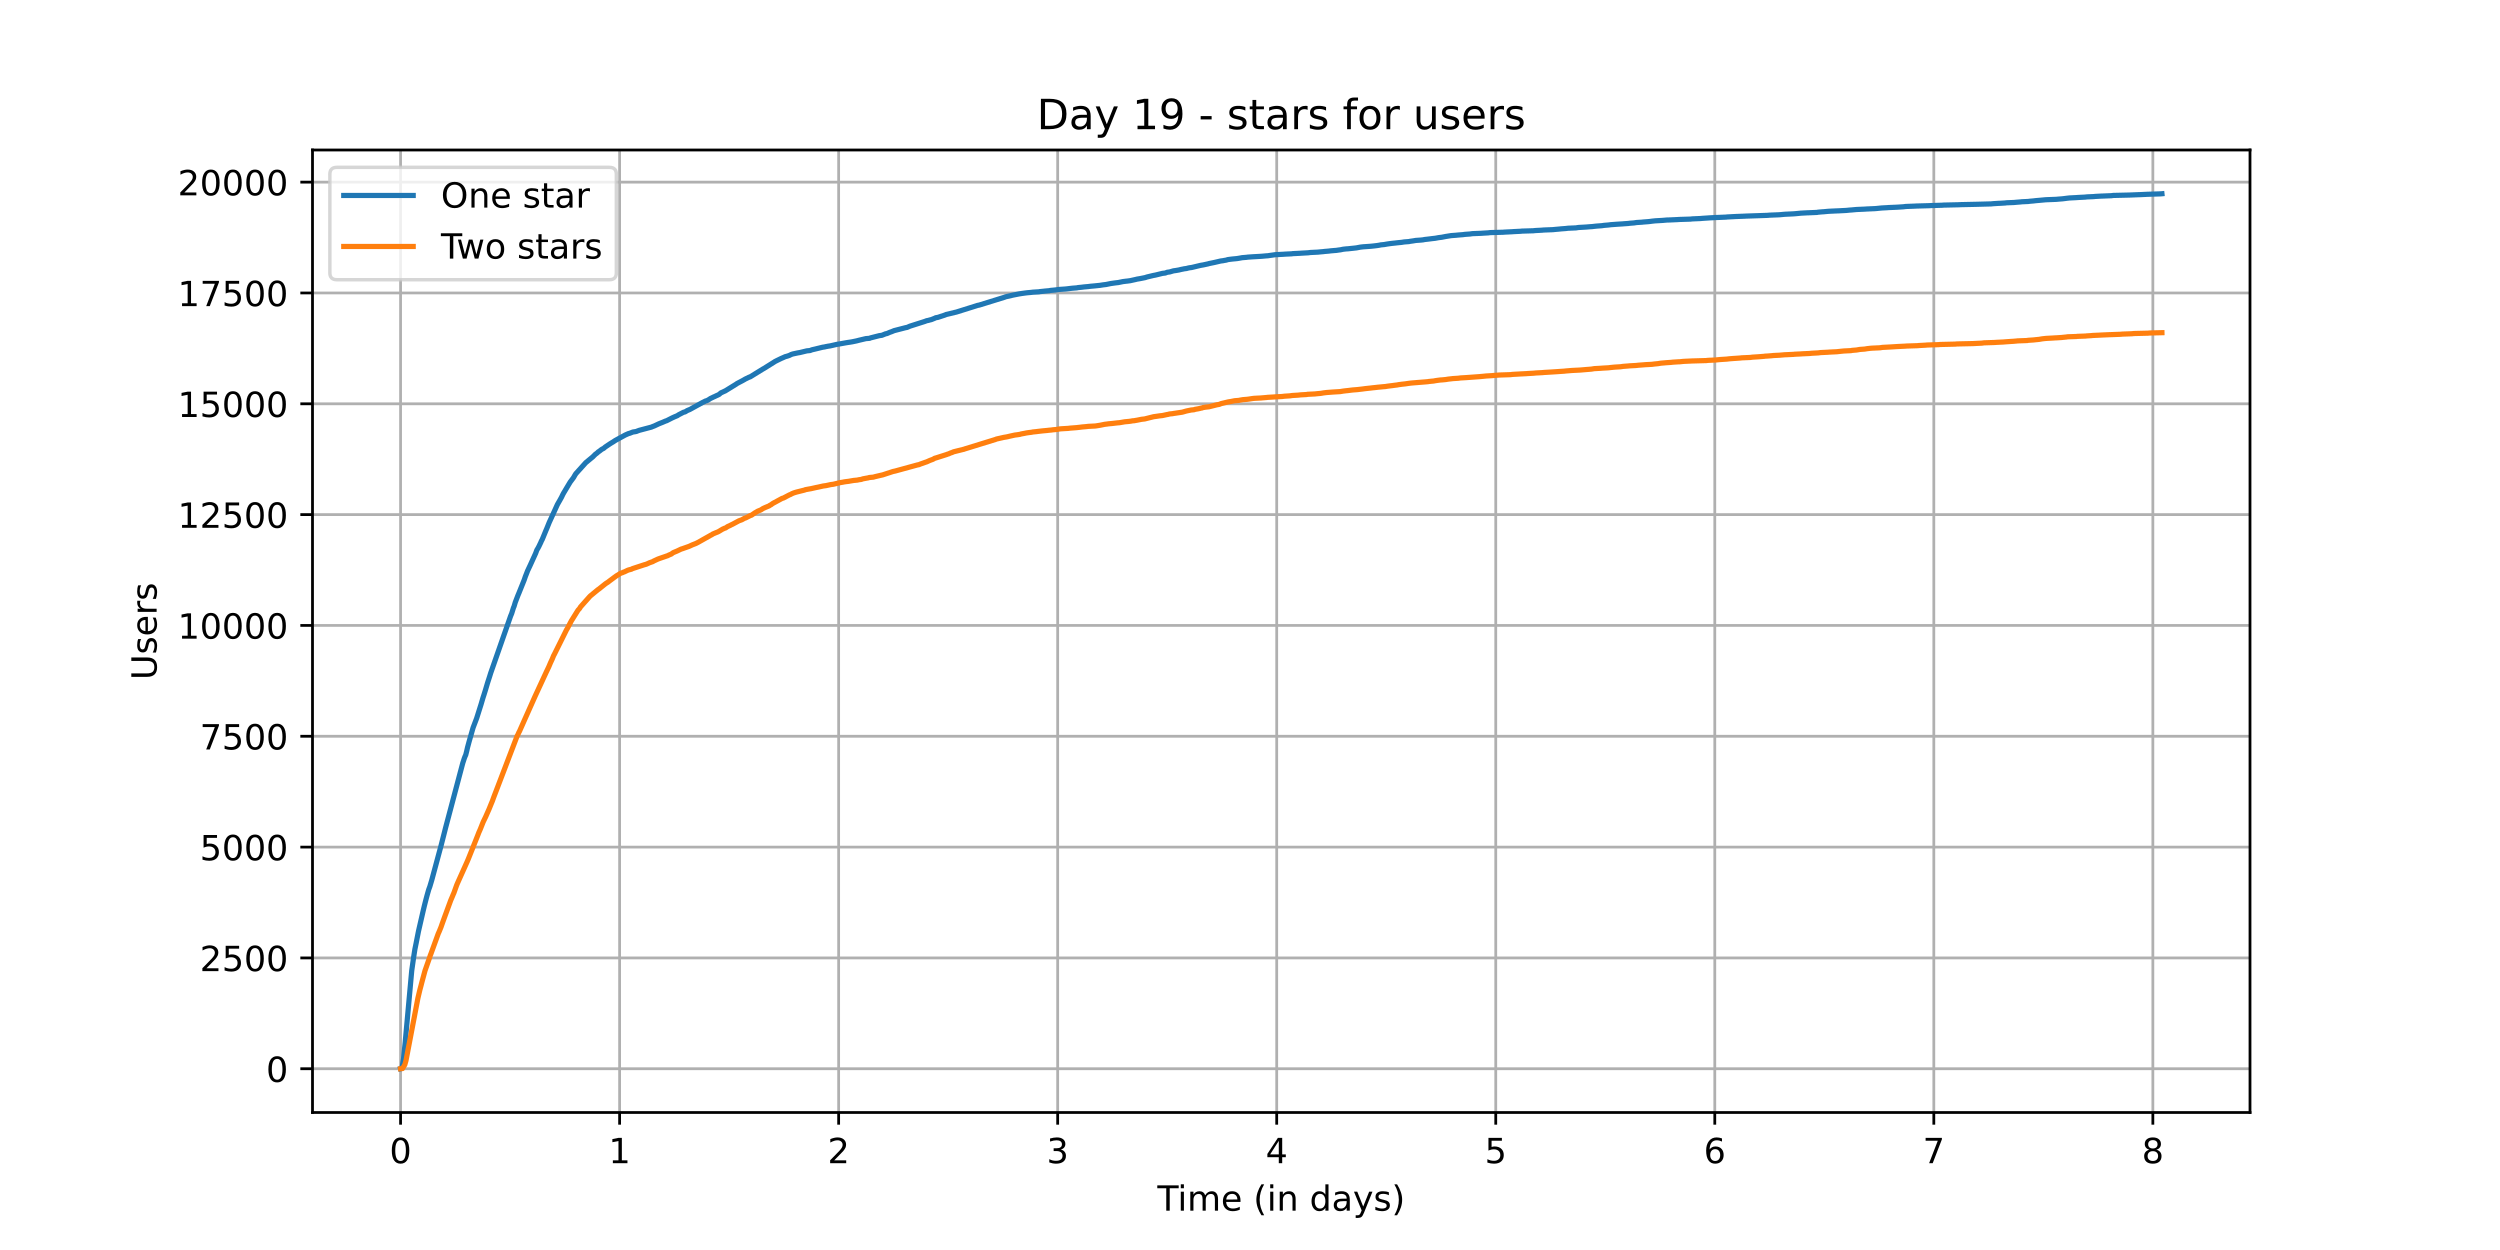 <?xml version="1.0" encoding="utf-8" standalone="no"?>
<!DOCTYPE svg PUBLIC "-//W3C//DTD SVG 1.1//EN"
  "http://www.w3.org/Graphics/SVG/1.1/DTD/svg11.dtd">
<!-- Created with matplotlib (https://matplotlib.org/) -->
<svg height="360pt" version="1.1" viewBox="0 0 720 360" width="720pt" xmlns="http://www.w3.org/2000/svg" xmlns:xlink="http://www.w3.org/1999/xlink">
 <defs>
  <style type="text/css">*{stroke-linecap:butt;stroke-linejoin:round;}</style>
 </defs>
 <g id="figure_1">
  <g id="patch_1">
   <path d="M 0 360 
L 720 360 
L 720 0 
L 0 0 
z
" style="fill:#ffffff;"/>
  </g>
  <g id="axes_1">
   <g id="patch_2">
    <path d="M 90 320.4 
L 648 320.4 
L 648 43.2 
L 90 43.2 
z
" style="fill:#ffffff;"/>
   </g>
   <g id="matplotlib.axis_1">
    <g id="xtick_1">
     <g id="line2d_1">
      <path clip-path="url(#p563f895ca2)" d="M 115.364 320.4 
L 115.364 43.2 
" style="fill:none;stroke:#b0b0b0;stroke-linecap:square;stroke-width:0.8;"/>
     </g>
     <g id="line2d_2">
      <defs>
       <path d="M 0 0 
L 0 3.5 
" id="mf9b753ef15" style="stroke:#000000;stroke-width:0.8;"/>
      </defs>
      <g>
       <use style="stroke:#000000;stroke-width:0.8;" x="115.364" xlink:href="#mf9b753ef15" y="320.4"/>
      </g>
     </g>
     <g id="text_1">
      <!-- 0 -->
      <g transform="translate(112.182 334.998)scale(0.1 -0.1)">
       <defs>
        <path d="M 31.781 66.406 
Q 24.172 66.406 20.328 58.906 
Q 16.5 51.422 16.5 36.375 
Q 16.5 21.391 20.328 13.891 
Q 24.172 6.391 31.781 6.391 
Q 39.453 6.391 43.281 13.891 
Q 47.125 21.391 47.125 36.375 
Q 47.125 51.422 43.281 58.906 
Q 39.453 66.406 31.781 66.406 
z
M 31.781 74.219 
Q 44.047 74.219 50.516 64.516 
Q 56.984 54.828 56.984 36.375 
Q 56.984 17.969 50.516 8.266 
Q 44.047 -1.422 31.781 -1.422 
Q 19.531 -1.422 13.062 8.266 
Q 6.594 17.969 6.594 36.375 
Q 6.594 54.828 13.062 64.516 
Q 19.531 74.219 31.781 74.219 
z
" id="DejaVuSans-48"/>
       </defs>
       <use xlink:href="#DejaVuSans-48"/>
      </g>
     </g>
    </g>
    <g id="xtick_2">
     <g id="line2d_3">
      <path clip-path="url(#p563f895ca2)" d="M 178.446 320.4 
L 178.446 43.2 
" style="fill:none;stroke:#b0b0b0;stroke-linecap:square;stroke-width:0.8;"/>
     </g>
     <g id="line2d_4">
      <g>
       <use style="stroke:#000000;stroke-width:0.8;" x="178.446" xlink:href="#mf9b753ef15" y="320.4"/>
      </g>
     </g>
     <g id="text_2">
      <!-- 1 -->
      <g transform="translate(175.265 334.998)scale(0.1 -0.1)">
       <defs>
        <path d="M 12.406 8.297 
L 28.516 8.297 
L 28.516 63.922 
L 10.984 60.406 
L 10.984 69.391 
L 28.422 72.906 
L 38.281 72.906 
L 38.281 8.297 
L 54.391 8.297 
L 54.391 0 
L 12.406 0 
z
" id="DejaVuSans-49"/>
       </defs>
       <use xlink:href="#DejaVuSans-49"/>
      </g>
     </g>
    </g>
    <g id="xtick_3">
     <g id="line2d_5">
      <path clip-path="url(#p563f895ca2)" d="M 241.528 320.4 
L 241.528 43.2 
" style="fill:none;stroke:#b0b0b0;stroke-linecap:square;stroke-width:0.8;"/>
     </g>
     <g id="line2d_6">
      <g>
       <use style="stroke:#000000;stroke-width:0.8;" x="241.528" xlink:href="#mf9b753ef15" y="320.4"/>
      </g>
     </g>
     <g id="text_3">
      <!-- 2 -->
      <g transform="translate(238.347 334.998)scale(0.1 -0.1)">
       <defs>
        <path d="M 19.188 8.297 
L 53.609 8.297 
L 53.609 0 
L 7.328 0 
L 7.328 8.297 
Q 12.938 14.109 22.625 23.891 
Q 32.328 33.688 34.812 36.531 
Q 39.547 41.844 41.422 45.531 
Q 43.312 49.219 43.312 52.781 
Q 43.312 58.594 39.234 62.25 
Q 35.156 65.922 28.609 65.922 
Q 23.969 65.922 18.812 64.312 
Q 13.672 62.703 7.812 59.422 
L 7.812 69.391 
Q 13.766 71.781 18.938 73 
Q 24.125 74.219 28.422 74.219 
Q 39.75 74.219 46.484 68.547 
Q 53.219 62.891 53.219 53.422 
Q 53.219 48.922 51.531 44.891 
Q 49.859 40.875 45.406 35.406 
Q 44.188 33.984 37.641 27.219 
Q 31.109 20.453 19.188 8.297 
z
" id="DejaVuSans-50"/>
       </defs>
       <use xlink:href="#DejaVuSans-50"/>
      </g>
     </g>
    </g>
    <g id="xtick_4">
     <g id="line2d_7">
      <path clip-path="url(#p563f895ca2)" d="M 304.61 320.4 
L 304.61 43.2 
" style="fill:none;stroke:#b0b0b0;stroke-linecap:square;stroke-width:0.8;"/>
     </g>
     <g id="line2d_8">
      <g>
       <use style="stroke:#000000;stroke-width:0.8;" x="304.61" xlink:href="#mf9b753ef15" y="320.4"/>
      </g>
     </g>
     <g id="text_4">
      <!-- 3 -->
      <g transform="translate(301.429 334.998)scale(0.1 -0.1)">
       <defs>
        <path d="M 40.578 39.312 
Q 47.656 37.797 51.625 33 
Q 55.609 28.219 55.609 21.188 
Q 55.609 10.406 48.188 4.484 
Q 40.766 -1.422 27.094 -1.422 
Q 22.516 -1.422 17.656 -0.516 
Q 12.797 0.391 7.625 2.203 
L 7.625 11.719 
Q 11.719 9.328 16.594 8.109 
Q 21.484 6.891 26.812 6.891 
Q 36.078 6.891 40.938 10.547 
Q 45.797 14.203 45.797 21.188 
Q 45.797 27.641 41.281 31.266 
Q 36.766 34.906 28.719 34.906 
L 20.219 34.906 
L 20.219 43.016 
L 29.109 43.016 
Q 36.375 43.016 40.234 45.922 
Q 44.094 48.828 44.094 54.297 
Q 44.094 59.906 40.109 62.906 
Q 36.141 65.922 28.719 65.922 
Q 24.656 65.922 20.016 65.031 
Q 15.375 64.156 9.812 62.312 
L 9.812 71.094 
Q 15.438 72.656 20.344 73.438 
Q 25.25 74.219 29.594 74.219 
Q 40.828 74.219 47.359 69.109 
Q 53.906 64.016 53.906 55.328 
Q 53.906 49.266 50.438 45.094 
Q 46.969 40.922 40.578 39.312 
z
" id="DejaVuSans-51"/>
       </defs>
       <use xlink:href="#DejaVuSans-51"/>
      </g>
     </g>
    </g>
    <g id="xtick_5">
     <g id="line2d_9">
      <path clip-path="url(#p563f895ca2)" d="M 367.692 320.4 
L 367.692 43.2 
" style="fill:none;stroke:#b0b0b0;stroke-linecap:square;stroke-width:0.8;"/>
     </g>
     <g id="line2d_10">
      <g>
       <use style="stroke:#000000;stroke-width:0.8;" x="367.692" xlink:href="#mf9b753ef15" y="320.4"/>
      </g>
     </g>
     <g id="text_5">
      <!-- 4 -->
      <g transform="translate(364.511 334.998)scale(0.1 -0.1)">
       <defs>
        <path d="M 37.797 64.312 
L 12.891 25.391 
L 37.797 25.391 
z
M 35.203 72.906 
L 47.609 72.906 
L 47.609 25.391 
L 58.016 25.391 
L 58.016 17.188 
L 47.609 17.188 
L 47.609 0 
L 37.797 0 
L 37.797 17.188 
L 4.891 17.188 
L 4.891 26.703 
z
" id="DejaVuSans-52"/>
       </defs>
       <use xlink:href="#DejaVuSans-52"/>
      </g>
     </g>
    </g>
    <g id="xtick_6">
     <g id="line2d_11">
      <path clip-path="url(#p563f895ca2)" d="M 430.775 320.4 
L 430.775 43.2 
" style="fill:none;stroke:#b0b0b0;stroke-linecap:square;stroke-width:0.8;"/>
     </g>
     <g id="line2d_12">
      <g>
       <use style="stroke:#000000;stroke-width:0.8;" x="430.775" xlink:href="#mf9b753ef15" y="320.4"/>
      </g>
     </g>
     <g id="text_6">
      <!-- 5 -->
      <g transform="translate(427.593 334.998)scale(0.1 -0.1)">
       <defs>
        <path d="M 10.797 72.906 
L 49.516 72.906 
L 49.516 64.594 
L 19.828 64.594 
L 19.828 46.734 
Q 21.969 47.469 24.109 47.828 
Q 26.266 48.188 28.422 48.188 
Q 40.625 48.188 47.75 41.5 
Q 54.891 34.812 54.891 23.391 
Q 54.891 11.625 47.562 5.094 
Q 40.234 -1.422 26.906 -1.422 
Q 22.312 -1.422 17.547 -0.641 
Q 12.797 0.141 7.719 1.703 
L 7.719 11.625 
Q 12.109 9.234 16.797 8.062 
Q 21.484 6.891 26.703 6.891 
Q 35.156 6.891 40.078 11.328 
Q 45.016 15.766 45.016 23.391 
Q 45.016 31 40.078 35.438 
Q 35.156 39.891 26.703 39.891 
Q 22.75 39.891 18.812 39.016 
Q 14.891 38.141 10.797 36.281 
z
" id="DejaVuSans-53"/>
       </defs>
       <use xlink:href="#DejaVuSans-53"/>
      </g>
     </g>
    </g>
    <g id="xtick_7">
     <g id="line2d_13">
      <path clip-path="url(#p563f895ca2)" d="M 493.857 320.4 
L 493.857 43.2 
" style="fill:none;stroke:#b0b0b0;stroke-linecap:square;stroke-width:0.8;"/>
     </g>
     <g id="line2d_14">
      <g>
       <use style="stroke:#000000;stroke-width:0.8;" x="493.857" xlink:href="#mf9b753ef15" y="320.4"/>
      </g>
     </g>
     <g id="text_7">
      <!-- 6 -->
      <g transform="translate(490.675 334.998)scale(0.1 -0.1)">
       <defs>
        <path d="M 33.016 40.375 
Q 26.375 40.375 22.484 35.828 
Q 18.609 31.297 18.609 23.391 
Q 18.609 15.531 22.484 10.953 
Q 26.375 6.391 33.016 6.391 
Q 39.656 6.391 43.531 10.953 
Q 47.406 15.531 47.406 23.391 
Q 47.406 31.297 43.531 35.828 
Q 39.656 40.375 33.016 40.375 
z
M 52.594 71.297 
L 52.594 62.312 
Q 48.875 64.062 45.094 64.984 
Q 41.312 65.922 37.594 65.922 
Q 27.828 65.922 22.672 59.328 
Q 17.531 52.734 16.797 39.406 
Q 19.672 43.656 24.016 45.922 
Q 28.375 48.188 33.594 48.188 
Q 44.578 48.188 50.953 41.516 
Q 57.328 34.859 57.328 23.391 
Q 57.328 12.156 50.688 5.359 
Q 44.047 -1.422 33.016 -1.422 
Q 20.359 -1.422 13.672 8.266 
Q 6.984 17.969 6.984 36.375 
Q 6.984 53.656 15.188 63.938 
Q 23.391 74.219 37.203 74.219 
Q 40.922 74.219 44.703 73.484 
Q 48.484 72.75 52.594 71.297 
z
" id="DejaVuSans-54"/>
       </defs>
       <use xlink:href="#DejaVuSans-54"/>
      </g>
     </g>
    </g>
    <g id="xtick_8">
     <g id="line2d_15">
      <path clip-path="url(#p563f895ca2)" d="M 556.939 320.4 
L 556.939 43.2 
" style="fill:none;stroke:#b0b0b0;stroke-linecap:square;stroke-width:0.8;"/>
     </g>
     <g id="line2d_16">
      <g>
       <use style="stroke:#000000;stroke-width:0.8;" x="556.939" xlink:href="#mf9b753ef15" y="320.4"/>
      </g>
     </g>
     <g id="text_8">
      <!-- 7 -->
      <g transform="translate(553.758 334.998)scale(0.1 -0.1)">
       <defs>
        <path d="M 8.203 72.906 
L 55.078 72.906 
L 55.078 68.703 
L 28.609 0 
L 18.312 0 
L 43.219 64.594 
L 8.203 64.594 
z
" id="DejaVuSans-55"/>
       </defs>
       <use xlink:href="#DejaVuSans-55"/>
      </g>
     </g>
    </g>
    <g id="xtick_9">
     <g id="line2d_17">
      <path clip-path="url(#p563f895ca2)" d="M 620.021 320.4 
L 620.021 43.2 
" style="fill:none;stroke:#b0b0b0;stroke-linecap:square;stroke-width:0.8;"/>
     </g>
     <g id="line2d_18">
      <g>
       <use style="stroke:#000000;stroke-width:0.8;" x="620.021" xlink:href="#mf9b753ef15" y="320.4"/>
      </g>
     </g>
     <g id="text_9">
      <!-- 8 -->
      <g transform="translate(616.84 334.998)scale(0.1 -0.1)">
       <defs>
        <path d="M 31.781 34.625 
Q 24.75 34.625 20.719 30.859 
Q 16.703 27.094 16.703 20.516 
Q 16.703 13.922 20.719 10.156 
Q 24.75 6.391 31.781 6.391 
Q 38.812 6.391 42.859 10.172 
Q 46.922 13.969 46.922 20.516 
Q 46.922 27.094 42.891 30.859 
Q 38.875 34.625 31.781 34.625 
z
M 21.922 38.812 
Q 15.578 40.375 12.031 44.719 
Q 8.5 49.078 8.5 55.328 
Q 8.5 64.062 14.719 69.141 
Q 20.953 74.219 31.781 74.219 
Q 42.672 74.219 48.875 69.141 
Q 55.078 64.062 55.078 55.328 
Q 55.078 49.078 51.531 44.719 
Q 48 40.375 41.703 38.812 
Q 48.828 37.156 52.797 32.312 
Q 56.781 27.484 56.781 20.516 
Q 56.781 9.906 50.312 4.234 
Q 43.844 -1.422 31.781 -1.422 
Q 19.734 -1.422 13.25 4.234 
Q 6.781 9.906 6.781 20.516 
Q 6.781 27.484 10.781 32.312 
Q 14.797 37.156 21.922 38.812 
z
M 18.312 54.391 
Q 18.312 48.734 21.844 45.562 
Q 25.391 42.391 31.781 42.391 
Q 38.141 42.391 41.719 45.562 
Q 45.312 48.734 45.312 54.391 
Q 45.312 60.062 41.719 63.234 
Q 38.141 66.406 31.781 66.406 
Q 25.391 66.406 21.844 63.234 
Q 18.312 60.062 18.312 54.391 
z
" id="DejaVuSans-56"/>
       </defs>
       <use xlink:href="#DejaVuSans-56"/>
      </g>
     </g>
    </g>
    <g id="text_10">
     <!-- Time (in days) -->
     <g transform="translate(333.327 348.677)scale(0.1 -0.1)">
      <defs>
       <path d="M -0.297 72.906 
L 61.375 72.906 
L 61.375 64.594 
L 35.5 64.594 
L 35.5 0 
L 25.594 0 
L 25.594 64.594 
L -0.297 64.594 
z
" id="DejaVuSans-84"/>
       <path d="M 9.422 54.688 
L 18.406 54.688 
L 18.406 0 
L 9.422 0 
z
M 9.422 75.984 
L 18.406 75.984 
L 18.406 64.594 
L 9.422 64.594 
z
" id="DejaVuSans-105"/>
       <path d="M 52 44.188 
Q 55.375 50.25 60.062 53.125 
Q 64.75 56 71.094 56 
Q 79.641 56 84.281 50.016 
Q 88.922 44.047 88.922 33.016 
L 88.922 0 
L 79.891 0 
L 79.891 32.719 
Q 79.891 40.578 77.094 44.375 
Q 74.312 48.188 68.609 48.188 
Q 61.625 48.188 57.562 43.547 
Q 53.516 38.922 53.516 30.906 
L 53.516 0 
L 44.484 0 
L 44.484 32.719 
Q 44.484 40.625 41.703 44.406 
Q 38.922 48.188 33.109 48.188 
Q 26.219 48.188 22.156 43.531 
Q 18.109 38.875 18.109 30.906 
L 18.109 0 
L 9.078 0 
L 9.078 54.688 
L 18.109 54.688 
L 18.109 46.188 
Q 21.188 51.219 25.484 53.609 
Q 29.781 56 35.688 56 
Q 41.656 56 45.828 52.969 
Q 50 49.953 52 44.188 
z
" id="DejaVuSans-109"/>
       <path d="M 56.203 29.594 
L 56.203 25.203 
L 14.891 25.203 
Q 15.484 15.922 20.484 11.062 
Q 25.484 6.203 34.422 6.203 
Q 39.594 6.203 44.453 7.469 
Q 49.312 8.734 54.109 11.281 
L 54.109 2.781 
Q 49.266 0.734 44.188 -0.344 
Q 39.109 -1.422 33.891 -1.422 
Q 20.797 -1.422 13.156 6.188 
Q 5.516 13.812 5.516 26.812 
Q 5.516 40.234 12.766 48.109 
Q 20.016 56 32.328 56 
Q 43.359 56 49.781 48.891 
Q 56.203 41.797 56.203 29.594 
z
M 47.219 32.234 
Q 47.125 39.594 43.094 43.984 
Q 39.062 48.391 32.422 48.391 
Q 24.906 48.391 20.391 44.141 
Q 15.875 39.891 15.188 32.172 
z
" id="DejaVuSans-101"/>
       <path id="DejaVuSans-32"/>
       <path d="M 31 75.875 
Q 24.469 64.656 21.281 53.656 
Q 18.109 42.672 18.109 31.391 
Q 18.109 20.125 21.312 9.062 
Q 24.516 -2 31 -13.188 
L 23.188 -13.188 
Q 15.875 -1.703 12.234 9.375 
Q 8.594 20.453 8.594 31.391 
Q 8.594 42.281 12.203 53.312 
Q 15.828 64.359 23.188 75.875 
z
" id="DejaVuSans-40"/>
       <path d="M 54.891 33.016 
L 54.891 0 
L 45.906 0 
L 45.906 32.719 
Q 45.906 40.484 42.875 44.328 
Q 39.844 48.188 33.797 48.188 
Q 26.516 48.188 22.312 43.547 
Q 18.109 38.922 18.109 30.906 
L 18.109 0 
L 9.078 0 
L 9.078 54.688 
L 18.109 54.688 
L 18.109 46.188 
Q 21.344 51.125 25.703 53.562 
Q 30.078 56 35.797 56 
Q 45.219 56 50.047 50.172 
Q 54.891 44.344 54.891 33.016 
z
" id="DejaVuSans-110"/>
       <path d="M 45.406 46.391 
L 45.406 75.984 
L 54.391 75.984 
L 54.391 0 
L 45.406 0 
L 45.406 8.203 
Q 42.578 3.328 38.25 0.953 
Q 33.938 -1.422 27.875 -1.422 
Q 17.969 -1.422 11.734 6.484 
Q 5.516 14.406 5.516 27.297 
Q 5.516 40.188 11.734 48.094 
Q 17.969 56 27.875 56 
Q 33.938 56 38.25 53.625 
Q 42.578 51.266 45.406 46.391 
z
M 14.797 27.297 
Q 14.797 17.391 18.875 11.75 
Q 22.953 6.109 30.078 6.109 
Q 37.203 6.109 41.297 11.75 
Q 45.406 17.391 45.406 27.297 
Q 45.406 37.203 41.297 42.844 
Q 37.203 48.484 30.078 48.484 
Q 22.953 48.484 18.875 42.844 
Q 14.797 37.203 14.797 27.297 
z
" id="DejaVuSans-100"/>
       <path d="M 34.281 27.484 
Q 23.391 27.484 19.188 25 
Q 14.984 22.516 14.984 16.5 
Q 14.984 11.719 18.141 8.906 
Q 21.297 6.109 26.703 6.109 
Q 34.188 6.109 38.703 11.406 
Q 43.219 16.703 43.219 25.484 
L 43.219 27.484 
z
M 52.203 31.203 
L 52.203 0 
L 43.219 0 
L 43.219 8.297 
Q 40.141 3.328 35.547 0.953 
Q 30.953 -1.422 24.312 -1.422 
Q 15.922 -1.422 10.953 3.297 
Q 6 8.016 6 15.922 
Q 6 25.141 12.172 29.828 
Q 18.359 34.516 30.609 34.516 
L 43.219 34.516 
L 43.219 35.406 
Q 43.219 41.609 39.141 45 
Q 35.062 48.391 27.688 48.391 
Q 23 48.391 18.547 47.266 
Q 14.109 46.141 10.016 43.891 
L 10.016 52.203 
Q 14.938 54.109 19.578 55.047 
Q 24.219 56 28.609 56 
Q 40.484 56 46.344 49.844 
Q 52.203 43.703 52.203 31.203 
z
" id="DejaVuSans-97"/>
       <path d="M 32.172 -5.078 
Q 28.375 -14.844 24.75 -17.812 
Q 21.141 -20.797 15.094 -20.797 
L 7.906 -20.797 
L 7.906 -13.281 
L 13.188 -13.281 
Q 16.891 -13.281 18.938 -11.516 
Q 21 -9.766 23.484 -3.219 
L 25.094 0.875 
L 2.984 54.688 
L 12.5 54.688 
L 29.594 11.922 
L 46.688 54.688 
L 56.203 54.688 
z
" id="DejaVuSans-121"/>
       <path d="M 44.281 53.078 
L 44.281 44.578 
Q 40.484 46.531 36.375 47.5 
Q 32.281 48.484 27.875 48.484 
Q 21.188 48.484 17.844 46.438 
Q 14.5 44.391 14.5 40.281 
Q 14.5 37.156 16.891 35.375 
Q 19.281 33.594 26.516 31.984 
L 29.594 31.297 
Q 39.156 29.25 43.188 25.516 
Q 47.219 21.781 47.219 15.094 
Q 47.219 7.469 41.188 3.016 
Q 35.156 -1.422 24.609 -1.422 
Q 20.219 -1.422 15.453 -0.562 
Q 10.688 0.297 5.422 2 
L 5.422 11.281 
Q 10.406 8.688 15.234 7.391 
Q 20.062 6.109 24.812 6.109 
Q 31.156 6.109 34.562 8.281 
Q 37.984 10.453 37.984 14.406 
Q 37.984 18.062 35.516 20.016 
Q 33.062 21.969 24.703 23.781 
L 21.578 24.516 
Q 13.234 26.266 9.516 29.906 
Q 5.812 33.547 5.812 39.891 
Q 5.812 47.609 11.281 51.797 
Q 16.75 56 26.812 56 
Q 31.781 56 36.172 55.266 
Q 40.578 54.547 44.281 53.078 
z
" id="DejaVuSans-115"/>
       <path d="M 8.016 75.875 
L 15.828 75.875 
Q 23.141 64.359 26.781 53.312 
Q 30.422 42.281 30.422 31.391 
Q 30.422 20.453 26.781 9.375 
Q 23.141 -1.703 15.828 -13.188 
L 8.016 -13.188 
Q 14.5 -2 17.703 9.062 
Q 20.906 20.125 20.906 31.391 
Q 20.906 42.672 17.703 53.656 
Q 14.5 64.656 8.016 75.875 
z
" id="DejaVuSans-41"/>
      </defs>
      <use xlink:href="#DejaVuSans-84"/>
      <use x="57.959" xlink:href="#DejaVuSans-105"/>
      <use x="85.742" xlink:href="#DejaVuSans-109"/>
      <use x="183.154" xlink:href="#DejaVuSans-101"/>
      <use x="244.678" xlink:href="#DejaVuSans-32"/>
      <use x="276.465" xlink:href="#DejaVuSans-40"/>
      <use x="315.479" xlink:href="#DejaVuSans-105"/>
      <use x="343.262" xlink:href="#DejaVuSans-110"/>
      <use x="406.641" xlink:href="#DejaVuSans-32"/>
      <use x="438.428" xlink:href="#DejaVuSans-100"/>
      <use x="501.904" xlink:href="#DejaVuSans-97"/>
      <use x="563.184" xlink:href="#DejaVuSans-121"/>
      <use x="622.363" xlink:href="#DejaVuSans-115"/>
      <use x="674.463" xlink:href="#DejaVuSans-41"/>
     </g>
    </g>
   </g>
   <g id="matplotlib.axis_2">
    <g id="ytick_1">
     <g id="line2d_19">
      <path clip-path="url(#p563f895ca2)" d="M 90 307.8 
L 648 307.8 
" style="fill:none;stroke:#b0b0b0;stroke-linecap:square;stroke-width:0.8;"/>
     </g>
     <g id="line2d_20">
      <defs>
       <path d="M 0 0 
L -3.5 0 
" id="m2d436f22c7" style="stroke:#000000;stroke-width:0.8;"/>
      </defs>
      <g>
       <use style="stroke:#000000;stroke-width:0.8;" x="90" xlink:href="#m2d436f22c7" y="307.8"/>
      </g>
     </g>
     <g id="text_11">
      <!-- 0 -->
      <g transform="translate(76.638 311.599)scale(0.1 -0.1)">
       <use xlink:href="#DejaVuSans-48"/>
      </g>
     </g>
    </g>
    <g id="ytick_2">
     <g id="line2d_21">
      <path clip-path="url(#p563f895ca2)" d="M 90 275.882 
L 648 275.882 
" style="fill:none;stroke:#b0b0b0;stroke-linecap:square;stroke-width:0.8;"/>
     </g>
     <g id="line2d_22">
      <g>
       <use style="stroke:#000000;stroke-width:0.8;" x="90" xlink:href="#m2d436f22c7" y="275.882"/>
      </g>
     </g>
     <g id="text_12">
      <!-- 2500 -->
      <g transform="translate(57.55 279.681)scale(0.1 -0.1)">
       <use xlink:href="#DejaVuSans-50"/>
       <use x="63.623" xlink:href="#DejaVuSans-53"/>
       <use x="127.246" xlink:href="#DejaVuSans-48"/>
       <use x="190.869" xlink:href="#DejaVuSans-48"/>
      </g>
     </g>
    </g>
    <g id="ytick_3">
     <g id="line2d_23">
      <path clip-path="url(#p563f895ca2)" d="M 90 243.964 
L 648 243.964 
" style="fill:none;stroke:#b0b0b0;stroke-linecap:square;stroke-width:0.8;"/>
     </g>
     <g id="line2d_24">
      <g>
       <use style="stroke:#000000;stroke-width:0.8;" x="90" xlink:href="#m2d436f22c7" y="243.964"/>
      </g>
     </g>
     <g id="text_13">
      <!-- 5000 -->
      <g transform="translate(57.55 247.763)scale(0.1 -0.1)">
       <use xlink:href="#DejaVuSans-53"/>
       <use x="63.623" xlink:href="#DejaVuSans-48"/>
       <use x="127.246" xlink:href="#DejaVuSans-48"/>
       <use x="190.869" xlink:href="#DejaVuSans-48"/>
      </g>
     </g>
    </g>
    <g id="ytick_4">
     <g id="line2d_25">
      <path clip-path="url(#p563f895ca2)" d="M 90 212.046 
L 648 212.046 
" style="fill:none;stroke:#b0b0b0;stroke-linecap:square;stroke-width:0.8;"/>
     </g>
     <g id="line2d_26">
      <g>
       <use style="stroke:#000000;stroke-width:0.8;" x="90" xlink:href="#m2d436f22c7" y="212.046"/>
      </g>
     </g>
     <g id="text_14">
      <!-- 7500 -->
      <g transform="translate(57.55 215.845)scale(0.1 -0.1)">
       <use xlink:href="#DejaVuSans-55"/>
       <use x="63.623" xlink:href="#DejaVuSans-53"/>
       <use x="127.246" xlink:href="#DejaVuSans-48"/>
       <use x="190.869" xlink:href="#DejaVuSans-48"/>
      </g>
     </g>
    </g>
    <g id="ytick_5">
     <g id="line2d_27">
      <path clip-path="url(#p563f895ca2)" d="M 90 180.127 
L 648 180.127 
" style="fill:none;stroke:#b0b0b0;stroke-linecap:square;stroke-width:0.8;"/>
     </g>
     <g id="line2d_28">
      <g>
       <use style="stroke:#000000;stroke-width:0.8;" x="90" xlink:href="#m2d436f22c7" y="180.127"/>
      </g>
     </g>
     <g id="text_15">
      <!-- 10000 -->
      <g transform="translate(51.188 183.927)scale(0.1 -0.1)">
       <use xlink:href="#DejaVuSans-49"/>
       <use x="63.623" xlink:href="#DejaVuSans-48"/>
       <use x="127.246" xlink:href="#DejaVuSans-48"/>
       <use x="190.869" xlink:href="#DejaVuSans-48"/>
       <use x="254.492" xlink:href="#DejaVuSans-48"/>
      </g>
     </g>
    </g>
    <g id="ytick_6">
     <g id="line2d_29">
      <path clip-path="url(#p563f895ca2)" d="M 90 148.209 
L 648 148.209 
" style="fill:none;stroke:#b0b0b0;stroke-linecap:square;stroke-width:0.8;"/>
     </g>
     <g id="line2d_30">
      <g>
       <use style="stroke:#000000;stroke-width:0.8;" x="90" xlink:href="#m2d436f22c7" y="148.209"/>
      </g>
     </g>
     <g id="text_16">
      <!-- 12500 -->
      <g transform="translate(51.188 152.009)scale(0.1 -0.1)">
       <use xlink:href="#DejaVuSans-49"/>
       <use x="63.623" xlink:href="#DejaVuSans-50"/>
       <use x="127.246" xlink:href="#DejaVuSans-53"/>
       <use x="190.869" xlink:href="#DejaVuSans-48"/>
       <use x="254.492" xlink:href="#DejaVuSans-48"/>
      </g>
     </g>
    </g>
    <g id="ytick_7">
     <g id="line2d_31">
      <path clip-path="url(#p563f895ca2)" d="M 90 116.291 
L 648 116.291 
" style="fill:none;stroke:#b0b0b0;stroke-linecap:square;stroke-width:0.8;"/>
     </g>
     <g id="line2d_32">
      <g>
       <use style="stroke:#000000;stroke-width:0.8;" x="90" xlink:href="#m2d436f22c7" y="116.291"/>
      </g>
     </g>
     <g id="text_17">
      <!-- 15000 -->
      <g transform="translate(51.188 120.09)scale(0.1 -0.1)">
       <use xlink:href="#DejaVuSans-49"/>
       <use x="63.623" xlink:href="#DejaVuSans-53"/>
       <use x="127.246" xlink:href="#DejaVuSans-48"/>
       <use x="190.869" xlink:href="#DejaVuSans-48"/>
       <use x="254.492" xlink:href="#DejaVuSans-48"/>
      </g>
     </g>
    </g>
    <g id="ytick_8">
     <g id="line2d_33">
      <path clip-path="url(#p563f895ca2)" d="M 90 84.373 
L 648 84.373 
" style="fill:none;stroke:#b0b0b0;stroke-linecap:square;stroke-width:0.8;"/>
     </g>
     <g id="line2d_34">
      <g>
       <use style="stroke:#000000;stroke-width:0.8;" x="90" xlink:href="#m2d436f22c7" y="84.373"/>
      </g>
     </g>
     <g id="text_18">
      <!-- 17500 -->
      <g transform="translate(51.188 88.172)scale(0.1 -0.1)">
       <use xlink:href="#DejaVuSans-49"/>
       <use x="63.623" xlink:href="#DejaVuSans-55"/>
       <use x="127.246" xlink:href="#DejaVuSans-53"/>
       <use x="190.869" xlink:href="#DejaVuSans-48"/>
       <use x="254.492" xlink:href="#DejaVuSans-48"/>
      </g>
     </g>
    </g>
    <g id="ytick_9">
     <g id="line2d_35">
      <path clip-path="url(#p563f895ca2)" d="M 90 52.455 
L 648 52.455 
" style="fill:none;stroke:#b0b0b0;stroke-linecap:square;stroke-width:0.8;"/>
     </g>
     <g id="line2d_36">
      <g>
       <use style="stroke:#000000;stroke-width:0.8;" x="90" xlink:href="#m2d436f22c7" y="52.455"/>
      </g>
     </g>
     <g id="text_19">
      <!-- 20000 -->
      <g transform="translate(51.188 56.254)scale(0.1 -0.1)">
       <use xlink:href="#DejaVuSans-50"/>
       <use x="63.623" xlink:href="#DejaVuSans-48"/>
       <use x="127.246" xlink:href="#DejaVuSans-48"/>
       <use x="190.869" xlink:href="#DejaVuSans-48"/>
       <use x="254.492" xlink:href="#DejaVuSans-48"/>
      </g>
     </g>
    </g>
    <g id="text_20">
     <!-- Users -->
     <g transform="translate(45.108 195.801)rotate(-90)scale(0.1 -0.1)">
      <defs>
       <path d="M 8.688 72.906 
L 18.609 72.906 
L 18.609 28.609 
Q 18.609 16.891 22.844 11.734 
Q 27.094 6.594 36.625 6.594 
Q 46.094 6.594 50.344 11.734 
Q 54.594 16.891 54.594 28.609 
L 54.594 72.906 
L 64.5 72.906 
L 64.5 27.391 
Q 64.5 13.141 57.438 5.859 
Q 50.391 -1.422 36.625 -1.422 
Q 22.797 -1.422 15.734 5.859 
Q 8.688 13.141 8.688 27.391 
z
" id="DejaVuSans-85"/>
       <path d="M 41.109 46.297 
Q 39.594 47.172 37.812 47.578 
Q 36.031 48 33.891 48 
Q 26.266 48 22.188 43.047 
Q 18.109 38.094 18.109 28.812 
L 18.109 0 
L 9.078 0 
L 9.078 54.688 
L 18.109 54.688 
L 18.109 46.188 
Q 20.953 51.172 25.484 53.578 
Q 30.031 56 36.531 56 
Q 37.453 56 38.578 55.875 
Q 39.703 55.766 41.062 55.516 
z
" id="DejaVuSans-114"/>
      </defs>
      <use xlink:href="#DejaVuSans-85"/>
      <use x="73.193" xlink:href="#DejaVuSans-115"/>
      <use x="125.293" xlink:href="#DejaVuSans-101"/>
      <use x="186.816" xlink:href="#DejaVuSans-114"/>
      <use x="227.93" xlink:href="#DejaVuSans-115"/>
     </g>
    </g>
   </g>
   <g id="line2d_37">
    <path clip-path="url(#p563f895ca2)" d="M 115.364 307.8 
L 115.665 307.723 
L 115.796 307.519 
L 116.23 304.825 
L 116.707 300.076 
L 118.575 279.572 
L 119.097 275.895 
L 119.487 273.392 
L 119.834 271.694 
L 120.529 268.17 
L 121.918 262.119 
L 122.222 260.855 
L 122.613 259.31 
L 123.004 257.842 
L 123.481 256.169 
L 123.785 255.352 
L 124.349 253.463 
L 126.997 243.645 
L 128.083 239.38 
L 128.3 238.512 
L 133.292 219.706 
L 133.466 219.195 
L 133.727 218.378 
L 133.987 217.714 
L 134.117 217.472 
L 134.421 216.272 
L 134.639 215.301 
L 135.116 213.539 
L 136.245 209.582 
L 137.286 206.837 
L 138.546 202.84 
L 139.11 200.925 
L 139.37 200.134 
L 139.804 198.742 
L 140.412 196.687 
L 141.02 194.81 
L 141.324 193.827 
L 147.056 177.421 
L 147.36 176.693 
L 147.881 175.021 
L 148.054 174.625 
L 148.401 173.463 
L 149.183 171.433 
L 149.443 170.82 
L 150.963 167.041 
L 151.31 166.02 
L 151.571 165.369 
L 151.962 164.36 
L 152.613 162.981 
L 154.263 159.355 
L 154.61 158.41 
L 154.913 157.912 
L 155.174 157.427 
L 155.738 156.253 
L 155.912 155.831 
L 156.173 155.346 
L 157.301 152.601 
L 157.388 152.423 
L 158.17 150.482 
L 159.863 146.779 
L 160.514 145.337 
L 160.775 144.877 
L 161.208 144.124 
L 161.73 143.179 
L 162.077 142.451 
L 162.294 142.043 
L 164.204 138.851 
L 165.159 137.574 
L 165.637 136.744 
L 165.853 136.412 
L 168.719 133.233 
L 170.803 131.51 
L 170.934 131.357 
L 171.28 131.025 
L 171.498 130.795 
L 171.671 130.693 
L 172.062 130.386 
L 172.279 130.156 
L 172.626 129.939 
L 173.19 129.493 
L 173.451 129.327 
L 173.842 129.135 
L 174.319 128.727 
L 175.709 127.795 
L 176.186 127.501 
L 176.534 127.297 
L 177.185 126.863 
L 180.007 125.318 
L 180.224 125.216 
L 181.005 124.871 
L 181.395 124.769 
L 182.004 124.526 
L 182.264 124.424 
L 183.002 124.309 
L 183.306 124.245 
L 183.479 124.169 
L 184.087 123.939 
L 187.604 123.007 
L 187.821 122.905 
L 188.429 122.675 
L 188.646 122.573 
L 189.731 122.062 
L 190.859 121.615 
L 191.684 121.258 
L 191.988 121.168 
L 193.594 120.351 
L 193.942 120.198 
L 194.116 120.109 
L 195.071 119.713 
L 195.419 119.47 
L 196.851 118.73 
L 197.285 118.628 
L 197.589 118.449 
L 197.893 118.257 
L 198.066 118.181 
L 198.371 118.053 
L 198.631 117.951 
L 202.321 115.921 
L 202.799 115.691 
L 203.19 115.487 
L 203.58 115.385 
L 204.058 115.129 
L 204.622 114.759 
L 205.273 114.453 
L 205.49 114.338 
L 205.751 114.236 
L 206.358 113.942 
L 206.662 113.814 
L 207.096 113.597 
L 207.617 113.15 
L 208.572 112.704 
L 208.833 112.602 
L 212.003 110.648 
L 212.263 110.457 
L 213.913 109.588 
L 214.087 109.486 
L 214.39 109.32 
L 214.564 109.205 
L 215.737 108.631 
L 216.04 108.542 
L 219.732 106.269 
L 219.992 106.129 
L 222.857 104.341 
L 223.161 104.137 
L 223.682 103.869 
L 224.941 103.256 
L 225.765 102.898 
L 226.113 102.732 
L 226.461 102.643 
L 226.807 102.541 
L 227.329 102.362 
L 227.893 102.081 
L 228.327 101.941 
L 229.76 101.634 
L 230.367 101.532 
L 232.364 101.047 
L 233.276 100.958 
L 233.841 100.741 
L 234.275 100.639 
L 234.622 100.562 
L 236.923 100 
L 237.531 99.911 
L 237.747 99.847 
L 238.182 99.77 
L 238.399 99.719 
L 239.094 99.617 
L 240.656 99.26 
L 241.134 99.158 
L 241.915 99.03 
L 242.479 98.928 
L 243.479 98.749 
L 244.086 98.647 
L 244.868 98.532 
L 245.476 98.43 
L 246.691 98.175 
L 247.038 98.085 
L 247.429 97.983 
L 249.383 97.523 
L 250.468 97.434 
L 250.685 97.319 
L 253.246 96.668 
L 253.984 96.566 
L 254.809 96.234 
L 254.983 96.157 
L 255.464 96.055 
L 256.245 95.71 
L 256.462 95.634 
L 256.766 95.532 
L 257.504 95.225 
L 260.76 94.383 
L 261.238 94.293 
L 262.063 93.936 
L 266.317 92.582 
L 266.881 92.365 
L 267.358 92.276 
L 267.793 92.148 
L 268.227 92.046 
L 269.182 91.663 
L 269.486 91.51 
L 270.093 91.408 
L 272.221 90.706 
L 272.438 90.591 
L 274.391 90.131 
L 274.695 90.067 
L 274.869 90.003 
L 275.216 89.927 
L 275.433 89.876 
L 281.295 88.037 
L 281.513 87.961 
L 282.034 87.859 
L 289.287 85.612 
L 289.591 85.484 
L 291.329 85.088 
L 291.762 84.986 
L 292.935 84.756 
L 293.455 84.654 
L 294.324 84.514 
L 295.062 84.411 
L 295.757 84.322 
L 296.887 84.22 
L 297.494 84.143 
L 299.231 84.041 
L 299.448 83.99 
L 300.447 83.888 
L 301.011 83.824 
L 302.183 83.722 
L 302.531 83.645 
L 303.616 83.543 
L 304.181 83.479 
L 304.875 83.377 
L 305.353 83.339 
L 306.872 83.237 
L 307.436 83.173 
L 308.261 83.071 
L 308.826 83.007 
L 310.128 82.905 
L 310.475 82.828 
L 311.517 82.726 
L 312.212 82.637 
L 313.384 82.535 
L 314.078 82.445 
L 315.207 82.343 
L 315.815 82.279 
L 316.813 82.177 
L 317.681 82.037 
L 318.55 81.935 
L 319.852 81.666 
L 320.547 81.564 
L 321.198 81.475 
L 322.066 81.373 
L 323.368 81.105 
L 324.15 81.003 
L 324.758 80.939 
L 325.495 80.837 
L 327.058 80.492 
L 327.449 80.39 
L 328.23 80.262 
L 328.752 80.16 
L 329.836 79.943 
L 330.053 79.866 
L 330.314 79.777 
L 332.181 79.33 
L 332.745 79.228 
L 334.787 78.73 
L 335.611 78.628 
L 336.175 78.411 
L 336.87 78.321 
L 337.261 78.207 
L 337.609 78.104 
L 337.955 78.002 
L 338.694 77.9 
L 339.562 77.747 
L 339.953 77.645 
L 340.301 77.568 
L 340.822 77.466 
L 341.039 77.415 
L 341.734 77.326 
L 342.081 77.223 
L 342.559 77.121 
L 343.166 77.045 
L 343.601 76.943 
L 345.729 76.432 
L 346.25 76.343 
L 346.554 76.291 
L 347.9 75.998 
L 348.248 75.896 
L 349.377 75.666 
L 349.855 75.564 
L 351.548 75.168 
L 352.243 75.079 
L 352.547 75.015 
L 353.155 74.913 
L 353.589 74.772 
L 354.328 74.67 
L 354.979 74.593 
L 355.935 74.504 
L 356.195 74.478 
L 356.846 74.376 
L 357.758 74.21 
L 359.018 74.108 
L 359.322 74.057 
L 360.798 73.955 
L 361.275 73.929 
L 363.055 73.827 
L 363.577 73.789 
L 364.662 73.687 
L 365.139 73.661 
L 365.79 73.559 
L 366.442 73.47 
L 367.136 73.368 
L 367.657 73.329 
L 369.654 73.227 
L 370.132 73.189 
L 371.998 73.1 
L 372.302 73.049 
L 374.342 72.946 
L 374.864 72.908 
L 376.73 72.806 
L 377.425 72.717 
L 379.552 72.614 
L 380.16 72.551 
L 381.158 72.461 
L 381.419 72.423 
L 382.634 72.321 
L 383.242 72.244 
L 384.414 72.142 
L 384.795 72.117 
L 385.761 71.976 
L 386.021 71.951 
L 386.455 71.861 
L 386.802 71.785 
L 387.706 71.682 
L 388.184 71.657 
L 389.139 71.555 
L 389.747 71.491 
L 390.658 71.389 
L 391.787 71.172 
L 392.699 71.07 
L 393.133 71.044 
L 394.565 70.942 
L 395.129 70.891 
L 396.041 70.789 
L 396.649 70.712 
L 397.3 70.61 
L 397.604 70.533 
L 398.646 70.431 
L 399.514 70.278 
L 400.208 70.176 
L 400.903 70.087 
L 401.901 69.984 
L 402.553 69.908 
L 403.594 69.806 
L 404.419 69.678 
L 405.766 69.576 
L 406.113 69.499 
L 406.851 69.397 
L 407.763 69.244 
L 409.197 69.142 
L 409.805 69.078 
L 410.326 68.976 
L 410.891 68.912 
L 411.759 68.81 
L 412.454 68.72 
L 413.366 68.618 
L 414.321 68.44 
L 415.19 68.337 
L 416.363 68.108 
L 416.927 68.018 
L 417.232 67.967 
L 417.97 67.852 
L 419.359 67.75 
L 419.968 67.686 
L 421.271 67.584 
L 421.922 67.495 
L 423.355 67.393 
L 424.05 67.291 
L 426.612 67.188 
L 427.133 67.15 
L 428.653 67.061 
L 428.957 67.01 
L 429.39 66.984 
L 432.907 66.882 
L 433.385 66.844 
L 435.468 66.742 
L 435.946 66.703 
L 438.03 66.601 
L 438.203 66.563 
L 441.59 66.461 
L 442.153 66.397 
L 444.064 66.295 
L 444.585 66.244 
L 447.233 66.141 
L 447.841 66.078 
L 449.013 65.975 
L 449.621 65.912 
L 450.967 65.81 
L 451.574 65.733 
L 453.875 65.631 
L 454.613 65.516 
L 456.393 65.414 
L 456.827 65.388 
L 458.086 65.286 
L 458.52 65.261 
L 459.389 65.158 
L 459.909 65.107 
L 461.299 65.005 
L 461.993 64.903 
L 463.209 64.801 
L 463.904 64.712 
L 465.292 64.609 
L 465.814 64.571 
L 467.29 64.482 
L 467.551 64.456 
L 468.984 64.354 
L 469.288 64.303 
L 470.591 64.201 
L 471.329 64.086 
L 472.935 63.984 
L 473.196 63.946 
L 474.585 63.843 
L 475.193 63.78 
L 475.845 63.69 
L 476.106 63.665 
L 476.67 63.601 
L 478.451 63.499 
L 478.885 63.473 
L 480.014 63.371 
L 480.448 63.358 
L 480.883 63.345 
L 483.097 63.243 
L 483.618 63.205 
L 486.832 63.103 
L 487.397 63.039 
L 489.741 62.937 
L 490.262 62.886 
L 491.824 62.784 
L 492.345 62.745 
L 494.255 62.643 
L 494.69 62.63 
L 497.12 62.528 
L 497.381 62.49 
L 499.335 62.388 
L 499.769 62.362 
L 502.417 62.26 
L 502.852 62.235 
L 505.847 62.133 
L 506.281 62.12 
L 509.104 62.018 
L 509.625 61.967 
L 512.186 61.864 
L 512.62 61.839 
L 513.706 61.737 
L 514.183 61.698 
L 516.397 61.596 
L 516.918 61.558 
L 518.003 61.456 
L 518.611 61.392 
L 520.521 61.29 
L 520.955 61.277 
L 523.299 61.175 
L 523.603 61.111 
L 524.776 61.009 
L 525.209 60.984 
L 526.295 60.881 
L 526.773 60.843 
L 528.943 60.741 
L 529.378 60.728 
L 531.288 60.626 
L 531.765 60.6 
L 532.764 60.498 
L 533.198 60.473 
L 534.285 60.371 
L 534.762 60.332 
L 537.064 60.23 
L 537.585 60.192 
L 539.886 60.09 
L 540.408 60.051 
L 541.406 59.949 
L 541.928 59.898 
L 543.578 59.809 
L 543.839 59.783 
L 546.184 59.681 
L 546.617 59.656 
L 548.18 59.554 
L 548.875 59.464 
L 551.524 59.362 
L 551.957 59.337 
L 555.69 59.234 
L 555.951 59.209 
L 559.294 59.107 
L 559.815 59.068 
L 564.286 58.966 
L 564.547 58.941 
L 569.236 58.839 
L 569.669 58.826 
L 573.446 58.724 
L 574.054 58.66 
L 575.661 58.558 
L 576.095 58.545 
L 577.527 58.456 
L 577.831 58.405 
L 580.046 58.315 
L 580.306 58.29 
L 580.87 58.239 
L 581.999 58.149 
L 582.259 58.111 
L 584.169 58.022 
L 584.473 57.97 
L 585.646 57.868 
L 586.254 57.792 
L 587.426 57.69 
L 587.991 57.638 
L 589.076 57.536 
L 589.554 57.511 
L 592.203 57.409 
L 592.723 57.358 
L 594.027 57.255 
L 594.634 57.179 
L 595.415 57.077 
L 596.024 57.013 
L 597.977 56.911 
L 598.499 56.872 
L 600.496 56.77 
L 601.06 56.706 
L 603.057 56.617 
L 603.317 56.579 
L 605.141 56.477 
L 605.531 56.464 
L 608.049 56.362 
L 608.657 56.285 
L 612.954 56.183 
L 613.389 56.17 
L 615.951 56.068 
L 616.384 56.055 
L 618.512 55.953 
L 618.946 55.94 
L 622.072 55.838 
L 622.506 55.813 
L 622.636 55.8 
L 622.636 55.8 
" style="fill:none;stroke:#1f77b4;stroke-linecap:square;stroke-width:1.5;"/>
   </g>
   <g id="line2d_38">
    <path clip-path="url(#p563f895ca2)" d="M 115.364 307.8 
L 115.926 307.736 
L 116.577 306.651 
L 116.925 305.438 
L 120.355 287.475 
L 120.92 285.087 
L 121.267 283.798 
L 121.484 282.942 
L 122.395 279.572 
L 123.568 276.227 
L 123.959 275.052 
L 124.089 274.746 
L 126.216 268.885 
L 126.477 268.311 
L 126.867 267.353 
L 127.041 266.919 
L 127.345 266.038 
L 128.039 264.123 
L 129.819 259.272 
L 130.21 258.365 
L 130.6 257.42 
L 130.687 257.254 
L 131.382 255.314 
L 131.555 254.841 
L 131.859 254.139 
L 134.552 248.139 
L 134.899 247.322 
L 137.286 241.346 
L 137.547 240.695 
L 137.894 239.789 
L 138.328 238.806 
L 139.153 236.725 
L 139.847 235.295 
L 140.846 233.035 
L 141.497 231.426 
L 141.801 230.699 
L 142.192 229.613 
L 142.409 229.039 
L 142.974 227.571 
L 148.923 211.995 
L 149.183 211.509 
L 149.4 210.999 
L 149.617 210.603 
L 150.963 207.564 
L 154.089 200.555 
L 156.954 194.363 
L 157.345 193.52 
L 158.04 192.065 
L 158.56 190.839 
L 159.038 189.818 
L 159.429 188.848 
L 159.646 188.452 
L 163.162 181.379 
L 163.336 181.111 
L 164.595 178.723 
L 164.812 178.404 
L 165.116 177.906 
L 166.332 175.953 
L 166.505 175.697 
L 166.896 175.276 
L 167.2 174.778 
L 169.761 171.893 
L 170.022 171.625 
L 172.192 169.837 
L 172.496 169.633 
L 174.232 168.241 
L 174.45 168.075 
L 174.754 167.871 
L 175.057 167.692 
L 175.492 167.347 
L 176.49 166.607 
L 176.707 166.441 
L 177.576 165.815 
L 177.879 165.637 
L 178.14 165.483 
L 178.401 165.305 
L 178.834 165.049 
L 179.225 164.947 
L 179.529 164.794 
L 179.833 164.692 
L 180.788 164.232 
L 181.092 164.13 
L 181.439 164.041 
L 181.83 163.939 
L 182.177 163.76 
L 185.563 162.649 
L 185.911 162.56 
L 186.214 162.458 
L 186.736 162.228 
L 186.952 162.113 
L 188.038 161.73 
L 188.211 161.602 
L 189.253 161.117 
L 189.471 161.015 
L 189.991 160.823 
L 191.771 160.211 
L 191.945 160.147 
L 192.249 160.057 
L 192.639 159.853 
L 193.377 159.547 
L 193.507 159.432 
L 193.768 159.24 
L 194.029 159.1 
L 194.984 158.704 
L 196.156 158.142 
L 196.504 158.04 
L 198.458 157.351 
L 199.369 156.929 
L 200.454 156.508 
L 200.714 156.368 
L 200.932 156.265 
L 204.448 154.287 
L 204.622 154.184 
L 205.056 153.967 
L 205.273 153.801 
L 206.141 153.431 
L 206.662 153.227 
L 206.88 153.125 
L 207.139 152.972 
L 207.313 152.882 
L 207.53 152.729 
L 207.748 152.614 
L 208.094 152.397 
L 208.312 152.308 
L 208.616 152.154 
L 208.919 152.078 
L 209.571 151.644 
L 210.265 151.337 
L 210.656 151.12 
L 210.873 151.031 
L 212.828 149.984 
L 213.088 149.895 
L 213.652 149.69 
L 214.043 149.473 
L 214.434 149.256 
L 214.738 149.167 
L 216.127 148.465 
L 216.431 148.375 
L 217.213 147.839 
L 217.343 147.737 
L 217.733 147.52 
L 218.212 147.226 
L 219.124 146.856 
L 219.732 146.46 
L 220.339 146.179 
L 220.643 146.052 
L 221.511 145.694 
L 221.685 145.554 
L 222.075 145.349 
L 222.467 145.056 
L 222.857 144.826 
L 223.031 144.737 
L 225.245 143.537 
L 225.592 143.447 
L 227.372 142.515 
L 227.632 142.426 
L 228.067 142.183 
L 228.284 142.094 
L 228.587 141.966 
L 229.065 141.813 
L 229.412 141.711 
L 231.714 141.136 
L 231.931 141.034 
L 232.886 140.855 
L 233.493 140.753 
L 235.099 140.396 
L 235.621 140.294 
L 237.096 139.962 
L 237.878 139.86 
L 239.224 139.566 
L 240.005 139.464 
L 242.046 138.979 
L 242.697 138.877 
L 243.044 138.8 
L 243.739 138.698 
L 244.39 138.621 
L 244.954 138.519 
L 245.866 138.366 
L 246.951 138.264 
L 247.299 138.174 
L 248.037 138.072 
L 248.514 137.906 
L 249.469 137.727 
L 249.99 137.638 
L 250.381 137.523 
L 251.509 137.421 
L 251.944 137.293 
L 253.724 136.872 
L 254.201 136.77 
L 257.157 135.8 
L 257.33 135.761 
L 257.807 135.659 
L 264.233 133.897 
L 264.667 133.821 
L 264.971 133.68 
L 266.708 133.067 
L 266.924 133.004 
L 267.141 132.901 
L 267.793 132.608 
L 268.27 132.429 
L 268.531 132.34 
L 268.834 132.199 
L 269.182 131.982 
L 269.529 131.893 
L 272.654 130.897 
L 272.828 130.82 
L 273.176 130.718 
L 273.87 130.412 
L 274.218 130.322 
L 274.434 130.195 
L 274.738 130.093 
L 277.3 129.454 
L 277.604 129.39 
L 277.821 129.301 
L 286.681 126.569 
L 286.985 126.441 
L 288.636 126.071 
L 289.07 125.969 
L 289.852 125.841 
L 290.33 125.739 
L 290.677 125.65 
L 292.24 125.305 
L 293.022 125.203 
L 293.76 125.088 
L 294.064 124.986 
L 295.106 124.794 
L 295.584 124.692 
L 296.366 124.577 
L 297.104 124.488 
L 297.451 124.411 
L 298.45 124.309 
L 299.058 124.232 
L 299.926 124.13 
L 300.534 124.066 
L 301.663 123.964 
L 301.923 123.926 
L 302.878 123.837 
L 303.182 123.786 
L 304.354 123.683 
L 304.658 123.62 
L 305.309 123.517 
L 305.83 123.479 
L 307.61 123.377 
L 308.218 123.3 
L 309.564 123.198 
L 310.042 123.16 
L 310.953 123.058 
L 311.648 122.969 
L 312.82 122.866 
L 313.471 122.79 
L 315.468 122.688 
L 316.293 122.56 
L 316.9 122.458 
L 318.159 122.202 
L 318.897 122.113 
L 319.201 122.062 
L 320.33 121.96 
L 320.981 121.883 
L 321.849 121.781 
L 322.37 121.743 
L 322.978 121.641 
L 323.933 121.475 
L 325.062 121.373 
L 325.669 121.296 
L 326.19 121.194 
L 326.624 121.168 
L 327.188 121.066 
L 327.492 121.015 
L 328.752 120.76 
L 329.663 120.658 
L 332.268 120.007 
L 333.049 119.904 
L 333.874 119.777 
L 334.787 119.675 
L 336.088 119.394 
L 336.523 119.317 
L 336.784 119.228 
L 337.695 119.138 
L 337.999 119.074 
L 338.65 118.985 
L 338.954 118.934 
L 339.736 118.819 
L 340.43 118.717 
L 340.778 118.628 
L 341.126 118.526 
L 341.516 118.411 
L 341.951 118.308 
L 343.079 118.079 
L 343.905 118.002 
L 344.122 117.9 
L 345.078 117.734 
L 345.555 117.632 
L 345.772 117.568 
L 346.206 117.491 
L 346.424 117.389 
L 347.205 117.262 
L 348.161 117.159 
L 350.506 116.572 
L 351.114 116.47 
L 351.722 116.227 
L 353.763 115.742 
L 354.458 115.64 
L 355.587 115.41 
L 356.76 115.321 
L 356.976 115.27 
L 357.932 115.104 
L 359.191 115.002 
L 359.93 114.9 
L 360.581 114.797 
L 361.189 114.721 
L 363.142 114.619 
L 363.707 114.568 
L 364.792 114.478 
L 365.052 114.44 
L 366.745 114.338 
L 367.223 114.3 
L 369.22 114.197 
L 369.914 114.108 
L 371.477 114.006 
L 372.172 113.904 
L 373.865 113.802 
L 374.516 113.725 
L 376.296 113.623 
L 376.6 113.559 
L 378.684 113.457 
L 379.248 113.393 
L 380.377 113.291 
L 381.202 113.15 
L 382.026 113.048 
L 382.547 113.01 
L 383.85 112.908 
L 384.284 112.882 
L 385.977 112.78 
L 386.889 112.627 
L 387.75 112.525 
L 388.271 112.474 
L 389.053 112.372 
L 389.616 112.308 
L 390.919 112.206 
L 391.57 112.129 
L 392.438 112.027 
L 393.09 111.938 
L 394.001 111.835 
L 394.609 111.772 
L 395.477 111.669 
L 395.998 111.618 
L 396.866 111.516 
L 397.43 111.465 
L 398.472 111.363 
L 398.993 111.325 
L 399.601 111.223 
L 400.208 111.146 
L 401.033 111.044 
L 401.684 110.955 
L 402.423 110.865 
L 402.769 110.789 
L 403.464 110.699 
L 403.725 110.661 
L 404.68 110.559 
L 405.462 110.444 
L 406.2 110.342 
L 406.722 110.291 
L 407.981 110.188 
L 408.458 110.15 
L 409.718 110.048 
L 410.195 110.01 
L 411.237 109.92 
L 411.411 109.882 
L 412.367 109.78 
L 412.844 109.742 
L 413.366 109.639 
L 414.061 109.537 
L 414.843 109.435 
L 415.321 109.41 
L 416.363 109.308 
L 417.145 109.18 
L 418.1 109.078 
L 418.36 109.039 
L 419.968 108.937 
L 420.619 108.848 
L 422.356 108.746 
L 422.878 108.707 
L 424.267 108.605 
L 424.788 108.567 
L 426.048 108.478 
L 426.308 108.452 
L 427.393 108.35 
L 428.002 108.286 
L 429.695 108.184 
L 430.215 108.133 
L 431.475 108.031 
L 431.908 108.005 
L 434.991 107.903 
L 435.598 107.827 
L 437.422 107.724 
L 437.856 107.699 
L 439.636 107.61 
L 439.897 107.584 
L 441.676 107.482 
L 442.284 107.418 
L 444.194 107.316 
L 444.715 107.265 
L 446.452 107.163 
L 446.886 107.137 
L 448.449 107.035 
L 448.97 106.997 
L 450.489 106.895 
L 451.054 106.831 
L 452.312 106.729 
L 452.79 106.69 
L 454.874 106.588 
L 455.395 106.55 
L 456.567 106.448 
L 457.044 106.409 
L 458.303 106.307 
L 459.171 106.167 
L 460.995 106.065 
L 461.472 106.026 
L 463.252 105.924 
L 463.86 105.848 
L 464.728 105.758 
L 464.989 105.733 
L 466.682 105.631 
L 467.464 105.516 
L 468.81 105.414 
L 469.331 105.362 
L 471.198 105.26 
L 471.85 105.184 
L 473.239 105.082 
L 473.804 105.031 
L 475.759 104.928 
L 476.41 104.839 
L 477.452 104.737 
L 478.321 104.596 
L 479.493 104.494 
L 479.754 104.469 
L 481.23 104.367 
L 481.794 104.303 
L 483.401 104.201 
L 483.792 104.188 
L 484.748 104.086 
L 485.182 104.06 
L 487.397 103.958 
L 487.83 103.945 
L 491.39 103.843 
L 491.955 103.779 
L 493.952 103.69 
L 494.212 103.664 
L 495.21 103.562 
L 495.732 103.524 
L 497.338 103.422 
L 497.945 103.345 
L 499.205 103.243 
L 499.639 103.218 
L 501.115 103.115 
L 501.679 103.052 
L 504.067 102.949 
L 504.719 102.86 
L 506.368 102.758 
L 506.846 102.72 
L 508.105 102.618 
L 508.409 102.566 
L 508.843 102.554 
L 510.189 102.452 
L 510.753 102.388 
L 512.577 102.298 
L 512.837 102.273 
L 514.009 102.171 
L 514.4 102.158 
L 516.571 102.056 
L 516.831 102.017 
L 518.698 101.928 
L 518.958 101.903 
L 521.173 101.8 
L 521.737 101.737 
L 523.647 101.634 
L 524.298 101.545 
L 526.382 101.443 
L 526.86 101.405 
L 528.987 101.302 
L 529.551 101.239 
L 530.506 101.137 
L 531.027 101.085 
L 533.068 100.983 
L 533.415 100.907 
L 534.675 100.805 
L 535.631 100.639 
L 537.021 100.536 
L 537.803 100.409 
L 538.671 100.307 
L 539.192 100.268 
L 541.406 100.166 
L 542.145 100.051 
L 544.1 99.949 
L 544.533 99.924 
L 546.184 99.821 
L 546.617 99.796 
L 548.658 99.694 
L 549.179 99.656 
L 552.348 99.553 
L 552.609 99.515 
L 554.519 99.413 
L 555.039 99.362 
L 558.252 99.26 
L 558.816 99.209 
L 563.07 99.107 
L 563.635 99.055 
L 568.237 98.953 
L 568.67 98.928 
L 570.755 98.826 
L 571.406 98.736 
L 574.445 98.634 
L 574.966 98.596 
L 577.05 98.494 
L 577.311 98.468 
L 577.788 98.43 
L 579.264 98.328 
L 579.741 98.302 
L 580.783 98.213 
L 581.044 98.175 
L 583.823 98.072 
L 584.126 98.009 
L 585.646 97.906 
L 586.211 97.843 
L 587.253 97.74 
L 588.122 97.587 
L 589.033 97.485 
L 589.511 97.447 
L 591.421 97.345 
L 591.682 97.319 
L 592.116 97.306 
L 593.679 97.204 
L 594.287 97.14 
L 595.199 97.051 
L 595.415 97 
L 598.021 96.911 
L 598.282 96.872 
L 600.669 96.783 
L 600.93 96.745 
L 602.362 96.655 
L 602.622 96.617 
L 604.837 96.515 
L 605.271 96.489 
L 607.572 96.387 
L 608.006 96.374 
L 610.741 96.272 
L 611.261 96.221 
L 613.997 96.119 
L 614.561 96.055 
L 618.599 95.953 
L 619.119 95.902 
L 622.636 95.813 
L 622.636 95.813 
" style="fill:none;stroke:#ff7f0e;stroke-linecap:square;stroke-width:1.5;"/>
   </g>
   <g id="patch_3">
    <path d="M 90 320.4 
L 90 43.2 
" style="fill:none;stroke:#000000;stroke-linecap:square;stroke-linejoin:miter;stroke-width:0.8;"/>
   </g>
   <g id="patch_4">
    <path d="M 648 320.4 
L 648 43.2 
" style="fill:none;stroke:#000000;stroke-linecap:square;stroke-linejoin:miter;stroke-width:0.8;"/>
   </g>
   <g id="patch_5">
    <path d="M 90 320.4 
L 648 320.4 
" style="fill:none;stroke:#000000;stroke-linecap:square;stroke-linejoin:miter;stroke-width:0.8;"/>
   </g>
   <g id="patch_6">
    <path d="M 90 43.2 
L 648 43.2 
" style="fill:none;stroke:#000000;stroke-linecap:square;stroke-linejoin:miter;stroke-width:0.8;"/>
   </g>
   <g id="text_21">
    <!-- Day 19 - stars for users -->
    <g transform="translate(298.609 37.2)scale(0.12 -0.12)">
     <defs>
      <path d="M 19.672 64.797 
L 19.672 8.109 
L 31.594 8.109 
Q 46.688 8.109 53.688 14.938 
Q 60.688 21.781 60.688 36.531 
Q 60.688 51.172 53.688 57.984 
Q 46.688 64.797 31.594 64.797 
z
M 9.812 72.906 
L 30.078 72.906 
Q 51.266 72.906 61.172 64.094 
Q 71.094 55.281 71.094 36.531 
Q 71.094 17.672 61.125 8.828 
Q 51.172 0 30.078 0 
L 9.812 0 
z
" id="DejaVuSans-68"/>
      <path d="M 10.984 1.516 
L 10.984 10.5 
Q 14.703 8.734 18.5 7.812 
Q 22.312 6.891 25.984 6.891 
Q 35.75 6.891 40.891 13.453 
Q 46.047 20.016 46.781 33.406 
Q 43.953 29.203 39.594 26.953 
Q 35.25 24.703 29.984 24.703 
Q 19.047 24.703 12.672 31.312 
Q 6.297 37.938 6.297 49.422 
Q 6.297 60.641 12.938 67.422 
Q 19.578 74.219 30.609 74.219 
Q 43.266 74.219 49.922 64.516 
Q 56.594 54.828 56.594 36.375 
Q 56.594 19.141 48.406 8.859 
Q 40.234 -1.422 26.422 -1.422 
Q 22.703 -1.422 18.891 -0.688 
Q 15.094 0.047 10.984 1.516 
z
M 30.609 32.422 
Q 37.25 32.422 41.125 36.953 
Q 45.016 41.5 45.016 49.422 
Q 45.016 57.281 41.125 61.844 
Q 37.25 66.406 30.609 66.406 
Q 23.969 66.406 20.094 61.844 
Q 16.219 57.281 16.219 49.422 
Q 16.219 41.5 20.094 36.953 
Q 23.969 32.422 30.609 32.422 
z
" id="DejaVuSans-57"/>
      <path d="M 4.891 31.391 
L 31.203 31.391 
L 31.203 23.391 
L 4.891 23.391 
z
" id="DejaVuSans-45"/>
      <path d="M 18.312 70.219 
L 18.312 54.688 
L 36.812 54.688 
L 36.812 47.703 
L 18.312 47.703 
L 18.312 18.016 
Q 18.312 11.328 20.141 9.422 
Q 21.969 7.516 27.594 7.516 
L 36.812 7.516 
L 36.812 0 
L 27.594 0 
Q 17.188 0 13.234 3.875 
Q 9.281 7.766 9.281 18.016 
L 9.281 47.703 
L 2.688 47.703 
L 2.688 54.688 
L 9.281 54.688 
L 9.281 70.219 
z
" id="DejaVuSans-116"/>
      <path d="M 37.109 75.984 
L 37.109 68.5 
L 28.516 68.5 
Q 23.688 68.5 21.797 66.547 
Q 19.922 64.594 19.922 59.516 
L 19.922 54.688 
L 34.719 54.688 
L 34.719 47.703 
L 19.922 47.703 
L 19.922 0 
L 10.891 0 
L 10.891 47.703 
L 2.297 47.703 
L 2.297 54.688 
L 10.891 54.688 
L 10.891 58.5 
Q 10.891 67.625 15.141 71.797 
Q 19.391 75.984 28.609 75.984 
z
" id="DejaVuSans-102"/>
      <path d="M 30.609 48.391 
Q 23.391 48.391 19.188 42.75 
Q 14.984 37.109 14.984 27.297 
Q 14.984 17.484 19.156 11.844 
Q 23.344 6.203 30.609 6.203 
Q 37.797 6.203 41.984 11.859 
Q 46.188 17.531 46.188 27.297 
Q 46.188 37.016 41.984 42.703 
Q 37.797 48.391 30.609 48.391 
z
M 30.609 56 
Q 42.328 56 49.016 48.375 
Q 55.719 40.766 55.719 27.297 
Q 55.719 13.875 49.016 6.219 
Q 42.328 -1.422 30.609 -1.422 
Q 18.844 -1.422 12.172 6.219 
Q 5.516 13.875 5.516 27.297 
Q 5.516 40.766 12.172 48.375 
Q 18.844 56 30.609 56 
z
" id="DejaVuSans-111"/>
      <path d="M 8.5 21.578 
L 8.5 54.688 
L 17.484 54.688 
L 17.484 21.922 
Q 17.484 14.156 20.5 10.266 
Q 23.531 6.391 29.594 6.391 
Q 36.859 6.391 41.078 11.031 
Q 45.312 15.672 45.312 23.688 
L 45.312 54.688 
L 54.297 54.688 
L 54.297 0 
L 45.312 0 
L 45.312 8.406 
Q 42.047 3.422 37.719 1 
Q 33.406 -1.422 27.688 -1.422 
Q 18.266 -1.422 13.375 4.438 
Q 8.5 10.297 8.5 21.578 
z
M 31.109 56 
z
" id="DejaVuSans-117"/>
     </defs>
     <use xlink:href="#DejaVuSans-68"/>
     <use x="77.002" xlink:href="#DejaVuSans-97"/>
     <use x="138.281" xlink:href="#DejaVuSans-121"/>
     <use x="197.461" xlink:href="#DejaVuSans-32"/>
     <use x="229.248" xlink:href="#DejaVuSans-49"/>
     <use x="292.871" xlink:href="#DejaVuSans-57"/>
     <use x="356.494" xlink:href="#DejaVuSans-32"/>
     <use x="388.281" xlink:href="#DejaVuSans-45"/>
     <use x="424.365" xlink:href="#DejaVuSans-32"/>
     <use x="456.152" xlink:href="#DejaVuSans-115"/>
     <use x="508.252" xlink:href="#DejaVuSans-116"/>
     <use x="547.461" xlink:href="#DejaVuSans-97"/>
     <use x="608.74" xlink:href="#DejaVuSans-114"/>
     <use x="649.854" xlink:href="#DejaVuSans-115"/>
     <use x="701.953" xlink:href="#DejaVuSans-32"/>
     <use x="733.74" xlink:href="#DejaVuSans-102"/>
     <use x="768.945" xlink:href="#DejaVuSans-111"/>
     <use x="830.127" xlink:href="#DejaVuSans-114"/>
     <use x="871.24" xlink:href="#DejaVuSans-32"/>
     <use x="903.027" xlink:href="#DejaVuSans-117"/>
     <use x="966.406" xlink:href="#DejaVuSans-115"/>
     <use x="1018.506" xlink:href="#DejaVuSans-101"/>
     <use x="1080.029" xlink:href="#DejaVuSans-114"/>
     <use x="1121.143" xlink:href="#DejaVuSans-115"/>
    </g>
   </g>
   <g id="legend_1">
    <g id="patch_7">
     <path d="M 97 80.556 
L 175.511 80.556 
Q 177.511 80.556 177.511 78.556 
L 177.511 50.2 
Q 177.511 48.2 175.511 48.2 
L 97 48.2 
Q 95 48.2 95 50.2 
L 95 78.556 
Q 95 80.556 97 80.556 
z
" style="fill:#ffffff;opacity:0.8;stroke:#cccccc;stroke-linejoin:miter;"/>
    </g>
    <g id="line2d_39">
     <path d="M 99 56.298 
L 119 56.298 
" style="fill:none;stroke:#1f77b4;stroke-linecap:square;stroke-width:1.5;"/>
    </g>
    <g id="line2d_40"/>
    <g id="text_22">
     <!-- One star -->
     <g transform="translate(127 59.798)scale(0.1 -0.1)">
      <defs>
       <path d="M 39.406 66.219 
Q 28.656 66.219 22.328 58.203 
Q 16.016 50.203 16.016 36.375 
Q 16.016 22.609 22.328 14.594 
Q 28.656 6.594 39.406 6.594 
Q 50.141 6.594 56.422 14.594 
Q 62.703 22.609 62.703 36.375 
Q 62.703 50.203 56.422 58.203 
Q 50.141 66.219 39.406 66.219 
z
M 39.406 74.219 
Q 54.734 74.219 63.906 63.938 
Q 73.094 53.656 73.094 36.375 
Q 73.094 19.141 63.906 8.859 
Q 54.734 -1.422 39.406 -1.422 
Q 24.031 -1.422 14.812 8.828 
Q 5.609 19.094 5.609 36.375 
Q 5.609 53.656 14.812 63.938 
Q 24.031 74.219 39.406 74.219 
z
" id="DejaVuSans-79"/>
      </defs>
      <use xlink:href="#DejaVuSans-79"/>
      <use x="78.711" xlink:href="#DejaVuSans-110"/>
      <use x="142.09" xlink:href="#DejaVuSans-101"/>
      <use x="203.613" xlink:href="#DejaVuSans-32"/>
      <use x="235.4" xlink:href="#DejaVuSans-115"/>
      <use x="287.5" xlink:href="#DejaVuSans-116"/>
      <use x="326.709" xlink:href="#DejaVuSans-97"/>
      <use x="387.988" xlink:href="#DejaVuSans-114"/>
     </g>
    </g>
    <g id="line2d_41">
     <path d="M 99 70.977 
L 119 70.977 
" style="fill:none;stroke:#ff7f0e;stroke-linecap:square;stroke-width:1.5;"/>
    </g>
    <g id="line2d_42"/>
    <g id="text_23">
     <!-- Two stars -->
     <g transform="translate(127 74.477)scale(0.1 -0.1)">
      <defs>
       <path d="M 4.203 54.688 
L 13.188 54.688 
L 24.422 12.016 
L 35.594 54.688 
L 46.188 54.688 
L 57.422 12.016 
L 68.609 54.688 
L 77.594 54.688 
L 63.281 0 
L 52.688 0 
L 40.922 44.828 
L 29.109 0 
L 18.5 0 
z
" id="DejaVuSans-119"/>
      </defs>
      <use xlink:href="#DejaVuSans-84"/>
      <use x="44.584" xlink:href="#DejaVuSans-119"/>
      <use x="126.371" xlink:href="#DejaVuSans-111"/>
      <use x="187.553" xlink:href="#DejaVuSans-32"/>
      <use x="219.34" xlink:href="#DejaVuSans-115"/>
      <use x="271.439" xlink:href="#DejaVuSans-116"/>
      <use x="310.648" xlink:href="#DejaVuSans-97"/>
      <use x="371.928" xlink:href="#DejaVuSans-114"/>
      <use x="413.041" xlink:href="#DejaVuSans-115"/>
     </g>
    </g>
   </g>
  </g>
 </g>
 <defs>
  <clipPath id="p563f895ca2">
   <rect height="277.2" width="558" x="90" y="43.2"/>
  </clipPath>
 </defs>
</svg>
